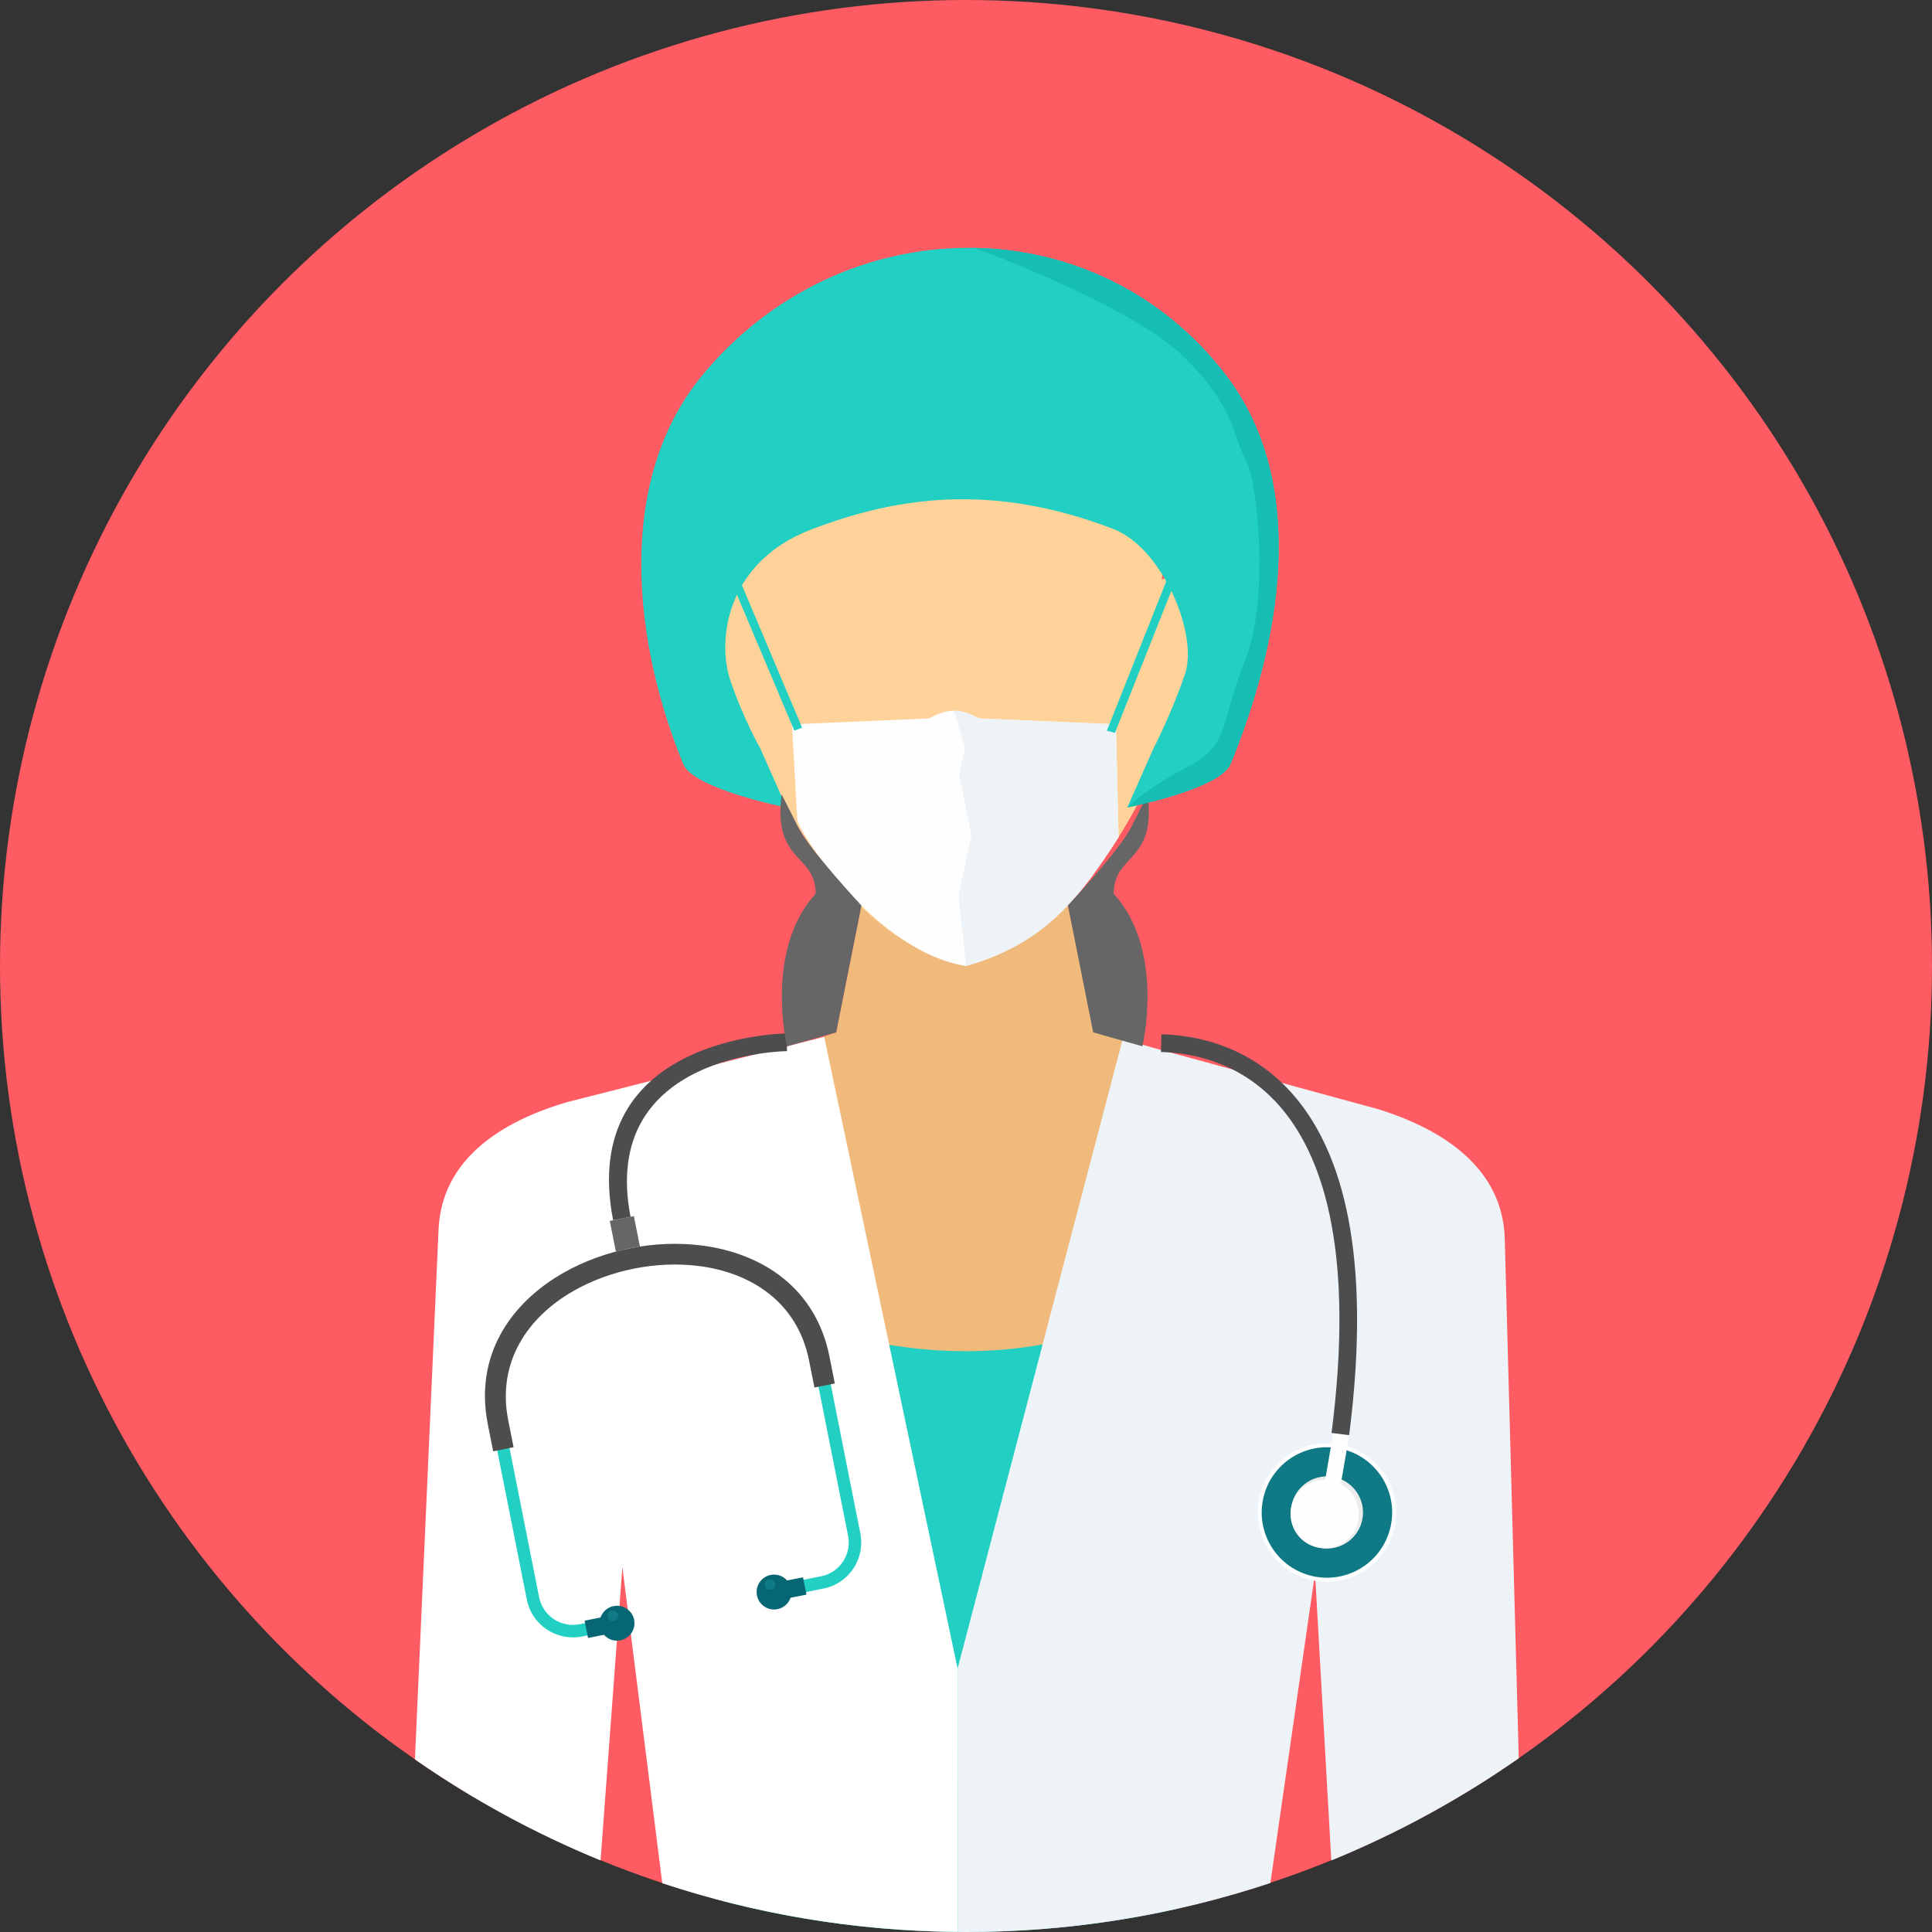<?xml version="1.0" encoding="iso-8859-1"?>
<!-- Generator: Adobe Illustrator 19.0.0, SVG Export Plug-In . SVG Version: 6.00 Build 0)  -->
<svg version="1.1" id="Layer_1" xmlns="http://www.w3.org/2000/svg" xmlns:xlink="http://www.w3.org/1999/xlink" x="0px" y="0px"
	 viewBox="0 0 512.001 512.001" style="enable-background:new 0 0 512.001 512.001;" xml:space="preserve">
<rect x="0" y="0" width="512.001" height="512.001" fill="#333333" stroke="none"/>
<circle style="fill:#FF5B62;" cx="256" cy="255.999" r="255.999"/>
<path style="fill:#F0BA7D;" d="M228.547,238.628l-6.956,34.956l-23.307,8.017l13.793,217.594l88.681-0.503l4.143-221.201
	l-14.885-4.683l-7.587-35.659l-53.88,1.482L228.547,238.628z"/>
<path style="fill:#21D0C3;" d="M192.994,342.309c38.801,18.812,78.715,22.76,120.731,1.065l-1.433,162.402
	c-18.115,4.063-36.951,6.224-56.292,6.224c-22.255,0-43.845-2.844-64.432-8.182l1.424-161.507L192.994,342.309z"/>
<path style="fill:#EEF3F7;" d="M297.499,275.471l67.592,18.435c17.527,5.41,33.187,15.776,33.688,34.4l3.707,137.649
	c-15.403,10.769-32.047,19.877-49.673,27.084l-4.313-76.124l-11.838,82.104c-25.358,8.421-52.477,12.983-80.662,12.983
	c-0.737,0-1.466-0.022-2.201-0.029l-0.029-69.787l43.726-166.713L297.499,275.471L297.499,275.471z"/>
<path style="fill:#FFFFFF;" d="M218.424,274.774l-67.907,17.239c-17.622,5.102-33.461,15.189-34.292,33.8l-6.262,140.453
	c15.268,10.625,31.75,19.624,49.193,26.761l5.779-77.732l10.576,83.78c24.646,8.162,50.956,12.664,78.288,12.896l-0.029-69.787
	l-35.348-167.409H218.424z"/>
<path style="fill:#FED298;" d="M182.578,154.8c-1.136,11.455,1.16,36.892,15.055,35.924c0,0,20.002,58.296,58.509,64.897
	c33.245-6.074,53.469-58.874,55.004-63.896c4.579,1.563,17.396-19.755,7.571-37.198c-2.817-5.003-10.795-0.952-10.795-0.952
	c7.534-99.845-125.579-91.316-112.897,1.039c0,0-3.76-2.334-7.935-2.425C185.835,152.161,184.221,153.254,182.578,154.8z"/>
<path style="fill:#FEFEFE;" d="M348.527,418.911c-9.99-1.725-16.69-11.223-14.967-21.211c1.725-9.988,11.223-16.693,21.211-14.969
	c9.99,1.725,16.69,11.225,14.967,21.215c-1.725,9.987-11.223,16.69-21.212,14.965L348.527,418.911L348.527,418.911z"/>
<path style="fill:#0F7986;" d="M348.709,417.86c-9.408-1.625-15.72-10.565-14.093-19.976c1.625-9.408,10.568-15.72,19.978-14.097
	c9.408,1.625,15.718,10.57,14.093,19.978c-1.625,9.411-10.568,15.718-19.978,14.093V417.86z"/>
<path style="fill:#EBECEC;" d="M350.022,410.251c-5.204-0.897-8.696-5.85-7.799-11.055c0.897-5.206,5.85-8.696,11.053-7.799
	c5.206,0.899,8.698,5.846,7.799,11.053c-0.897,5.204-5.848,8.696-11.052,7.799v0.002H350.022z"/>
<path style="fill:#FEFEFE;" d="M351.147,392.423l4.203,0.726l2.26-13.09l-4.203-0.726L351.147,392.423z"/>
<path style="fill:#21D0C3;" d="M210.373,422.545l7.876-1.563c3.347-0.666,6.118-2.635,7.887-5.279
	c1.764-2.644,2.531-5.957,1.865-9.305l-9.263-46.668c-3.497-17.611-17.273-26.59-33.015-28.581
	c-6.032-0.763-12.356-0.485-18.483,0.728c-6.132,1.213-12.076,3.369-17.357,6.377c-13.754,7.834-23.023,21.378-19.522,39.017
	l9.263,46.67c0.666,3.347,2.639,6.116,5.281,7.885l0.007-0.002c2.644,1.769,5.953,2.531,9.3,1.867l7.872-1.563l-0.644-3.246
	l-7.874,1.563c-2.454,0.487-4.885-0.075-6.822-1.367l0.002-0.002c-1.938-1.298-3.386-3.329-3.873-5.781l-9.263-46.67
	c-3.177-16.005,5.316-28.342,17.901-35.505c4.974-2.835,10.583-4.868,16.373-6.017c5.79-1.147,11.752-1.406,17.434-0.688
	c14.409,1.821,27.009,9.981,30.178,25.955l9.265,46.67c0.485,2.452-0.077,4.881-1.371,6.822c-1.298,1.936-3.329,3.384-5.784,3.869
	l-7.876,1.563l0.644,3.246L210.373,422.545L210.373,422.545z"/>
<path style="fill:#4D4D4D;" d="M221.236,366.645l-1.415-7.128c-3.603-18.156-17.777-27.41-33.962-29.459
	c-6.149-0.777-12.589-0.498-18.831,0.741c-6.242,1.235-12.301,3.435-17.682,6.497c-14.146,8.056-23.674,22.002-20.064,40.19
	l1.417,7.128l5.406-1.076l-1.415-7.128c-3.067-15.458,5.168-27.393,17.361-34.336c4.874-2.774,10.37-4.765,16.047-5.891
	c5.675-1.127,11.52-1.38,17.088-0.677c13.961,1.764,26.167,9.65,29.232,25.082l1.415,7.128l5.408-1.074L221.236,366.645z"/>
<g>
	<path style="fill:#076673;" d="M155.836,434.08l4.214-0.837c1.058,1.187,2.695,1.796,4.363,1.466
		c2.507-0.498,4.136-2.932,3.638-5.441c-0.496-2.505-2.932-4.134-5.439-3.636c-1.672,0.33-2.95,1.521-3.472,3.021l-4.211,0.835
		l0.91,4.59L155.836,434.08z"/>
	<path style="fill:#076673;" d="M213.719,422.592l-4.209,0.837c-0.523,1.499-1.801,2.688-3.47,3.021
		c-2.507,0.496-4.941-1.131-5.439-3.64c-0.496-2.505,1.131-4.941,3.636-5.437c1.669-0.33,3.308,0.282,4.361,1.466l4.211-0.837
		L213.719,422.592z"/>
</g>
<path style="fill:#666666;" d="M169.59,330.378l-1.607-8.096l-3.195,0.635l-3.191,0.633l1.625,8.176
	c1.217-0.355,2.449-0.657,3.693-0.904C167.801,330.645,168.692,330.499,169.59,330.378z"/>
<g>
	<path style="fill:#0F7986;" d="M162.697,429.576c0.758-0.15,1.251-0.89,1.1-1.645c-0.15-0.759-0.884-1.253-1.645-1.103
		c-0.759,0.15-1.251,0.888-1.1,1.645c0.15,0.757,0.886,1.253,1.645,1.1V429.576z"/>
	<path style="fill:#0F7986;" d="M204.351,421.293c0.757-0.15,1.248-0.888,1.098-1.643c-0.15-0.76-0.884-1.253-1.645-1.103
		c-0.758,0.15-1.251,0.888-1.1,1.647C202.852,420.951,203.59,421.443,204.351,421.293z"/>
</g>
<path style="fill:#FEFEFE;" d="M349.511,410.163c-4.923-0.849-8.224-5.53-7.376-10.456c0.849-4.921,5.527-8.224,10.451-7.373
	c4.923,0.849,8.226,5.53,7.376,10.451c-0.851,4.923-5.532,8.226-10.454,7.378H349.511z"/>
<g>
	<path style="fill:#4D4D4D;" d="M208.562,278.562c-0.141,0.002-49.86,0.414-41.462,43.912l-4.624,0.884
		c-9.467-49.038,45.874-49.49,46.031-49.492L208.562,278.562z"/>
	<path style="fill:#4D4D4D;" d="M307.776,274.091c8.112,0.219,23.792,2.429,35.862,17.111c11.811,14.367,20.091,40.752,13.9,89.129
		l-4.661-0.589c5.992-46.822-1.751-72.032-12.865-85.555c-10.859-13.211-25.018-15.202-32.343-15.399l0.11-4.697L307.776,274.091z"
		/>
</g>
<path style="fill:#FEFEFE;" d="M256.001,256c-24.097-3.784-44.545-35.972-44.701-38.752l-1.422-25.288l36.385-1.577
	c4.78-2.708,8.308-2.708,13.09,0l36.385,1.577l0.688,29.834c-6.395,9.373-15.776,27.34-40.422,34.206H256.001z"/>
<path style="fill:#EEF3F7;" d="M252.807,188.45l2.948,9.781l-1.565,6.829l3.228,16.459l-3.393,15.74l1.978,18.739
	c18.049-5.347,27.514-13.736,40.424-34.113l-0.69-29.926l-36.385-1.577c0,0-4.331-2.449-6.546-1.933L252.807,188.45z"/>
<g>
	<path style="fill:#21D0C3;" d="M194.921,151.065l17.649,41.788l-2.073,0.752l-17.649-41.788L194.921,151.065z"/>
	<path style="fill:#21D0C3;" d="M312.084,152.412l-16.613,41.804l-2.141-0.571l16.615-41.804l2.141,0.571H312.084z"/>
	<path style="fill:#21D0C3;" d="M214.987,140.32c-22.664,8.667-24.987,29.492-21.442,39.961c3.548,10.467,7.939,18.045,7.939,18.045
		l6.943,15.665c0,0-24.628-4.863-27.355-11.488c-12.914-31.373-18.433-74.603,5.051-103.056c36.81-44.602,104.055-45.451,138.781,0
		c22.399,29.314,14.104,71.684,1.193,103.056c-2.728,6.623-27.355,11.488-27.355,11.488l6.943-15.665c0,0,4.809-9.232,8.355-19.698
		c3.548-10.467-5.879-33.435-19.127-38.501c-32.074-12.263-57.258-8.471-79.922,0.194H214.987z"/>
</g>
<g>
	<path style="fill:#666666;" d="M216.175,236.823c-13.74,15.011-7.626,40.459-7.626,40.459l13.041-3.7l6.69-33.608
		c0,0-13.813-14.845-16.737-20.718c-2.921-5.874-4.416-8.747-4.416-8.747C204.861,228.825,215.99,225.973,216.175,236.823z"/>
	<path style="fill:#666666;" d="M295.12,236.823c13.74,15.011,7.626,40.459,7.626,40.459l-13.041-3.7l-6.69-33.608
		c0,0,13.813-14.845,16.737-20.718c2.921-5.874,4.416-8.747,4.416-8.747C306.435,228.825,295.306,225.973,295.12,236.823z"/>
</g>
<path style="fill:#15BDB2;" d="M258.133,65.693c0.904,0.26,41.83,15.291,55.725,28.978c13.895,13.687,13.255,22.221,16.373,27.483
	c3.12,5.263,6.242,37.231-0.386,53.214s-3.433,21.674-14.814,27.68c-11.382,6.006-16.296,10.941-16.296,10.941
	s24.631-4.863,27.355-11.488c12.914-31.371,21.206-73.741-1.193-103.056c-16.949-22.186-41.646-33.335-66.767-33.754L258.133,65.693
	z"/>
<g>
</g>
<g>
</g>
<g>
</g>
<g>
</g>
<g>
</g>
<g>
</g>
<g>
</g>
<g>
</g>
<g>
</g>
<g>
</g>
<g>
</g>
<g>
</g>
<g>
</g>
<g>
</g>
<g>
</g>
</svg>
